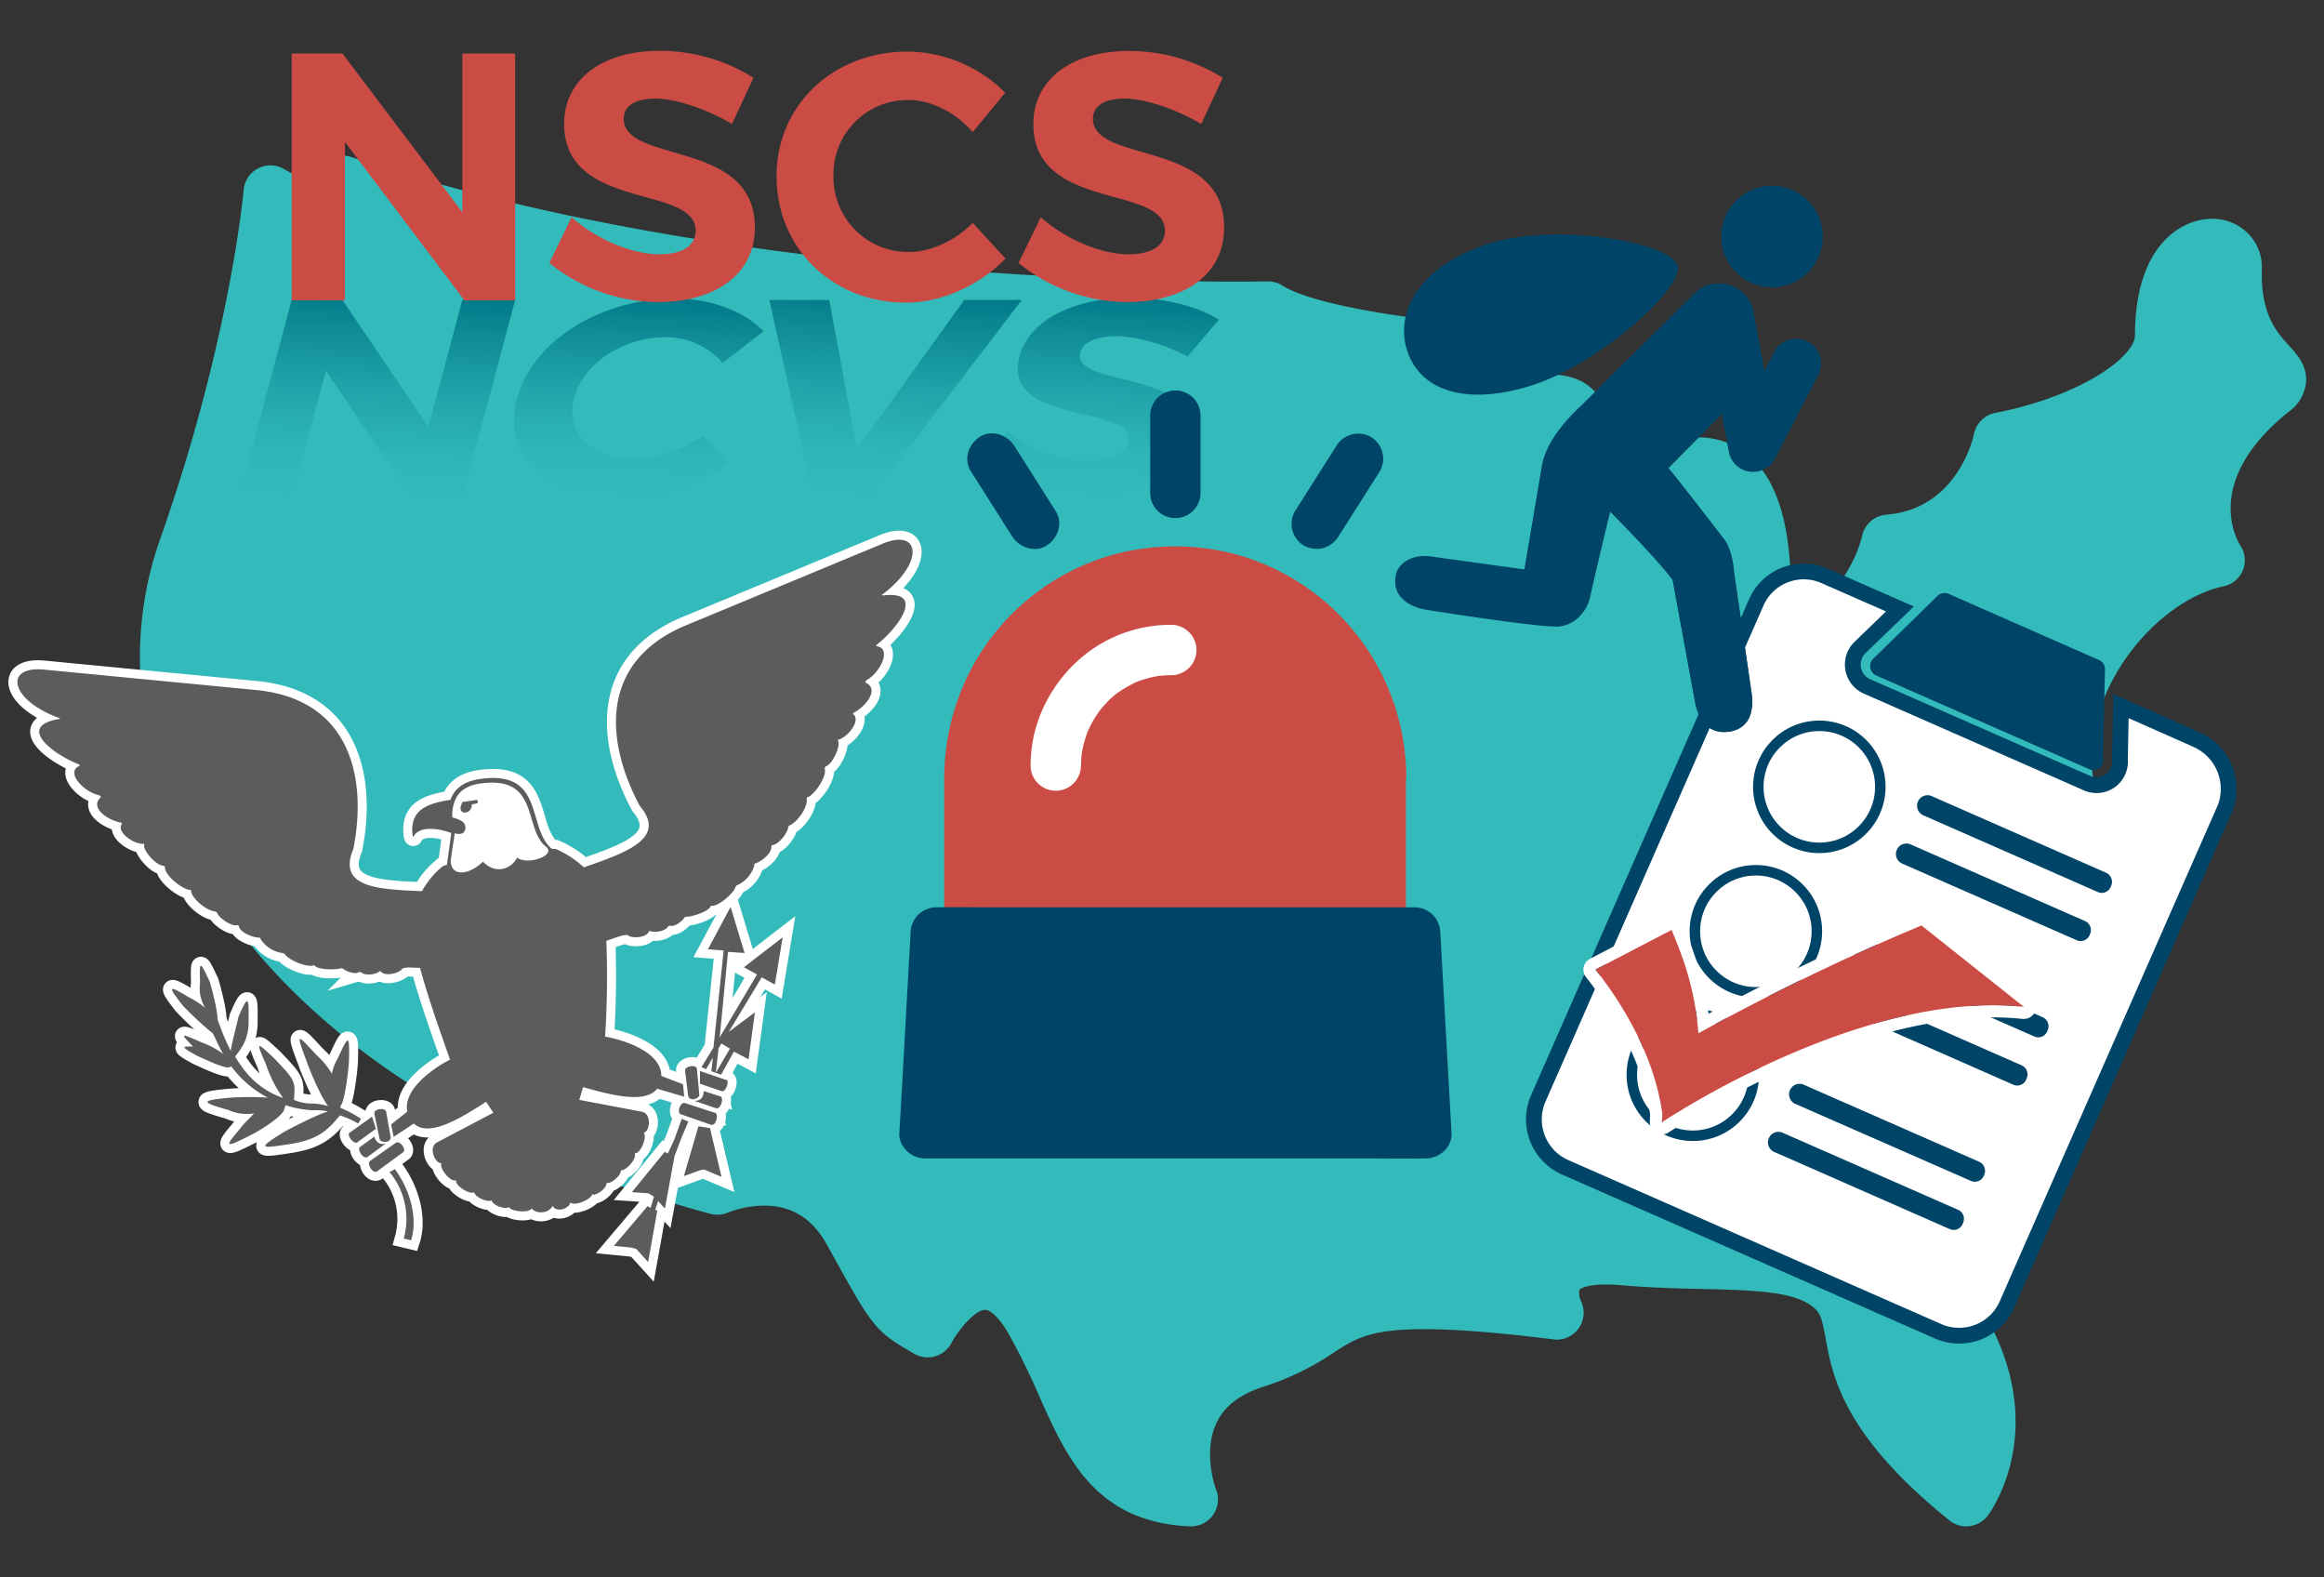 <svg id="Layer_1" data-name="Layer 1" xmlns="http://www.w3.org/2000/svg" xmlns:xlink="http://www.w3.org/1999/xlink" viewBox="0 0 560 380"><rect x="0" y="0" width="560" height="380" fill="#333333" stroke="none"/><defs><style>.cls-1{fill:#3bb;}.cls-2{fill:#0aa;}.cls-14,.cls-3{fill:#fff;}.cls-4{fill:url(#linear-gradient);}.cls-5{fill:url(#linear-gradient-2);}.cls-6{fill:url(#linear-gradient-3);}.cls-7{fill:url(#linear-gradient-4);}.cls-15,.cls-8{fill:#cb4c45;}.cls-11,.cls-13,.cls-9{fill:none;}.cls-9{stroke:#fff;stroke-width:4.35px;}.cls-13,.cls-14,.cls-9{stroke-miterlimit:10;}.cls-10{fill:#5c5c5c;}.cls-12{fill:#004568;}.cls-13,.cls-14{stroke:#004568;}.cls-13{stroke-width:7.6px;}.cls-14{stroke-width:2.53px;}.cls-15{fill-rule:evenodd;}</style><linearGradient id="linear-gradient" x1="279.68" y1="-1893.7" x2="282.42" y2="-1843.18" gradientTransform="matrix(1, 0, 0.21, -1, 209.18, -1772.37)" gradientUnits="userSpaceOnUse"><stop offset="0" stop-color="#3bb"/><stop offset="0.22" stop-color="#2fb6b7"/><stop offset="0.5" stop-color="#23a6ab"/><stop offset="0.81" stop-color="#0f8c97"/><stop offset="1" stop-color="#007888"/></linearGradient><linearGradient id="linear-gradient-2" x1="340.99" y1="-1892.6" x2="343.63" y2="-1844.02" xlink:href="#linear-gradient"/><linearGradient id="linear-gradient-3" x1="398.3" y1="-1892.63" x2="400.99" y2="-1842.99" xlink:href="#linear-gradient"/><linearGradient id="linear-gradient-4" x1="453.09" y1="-1892.58" x2="455.72" y2="-1843.98" xlink:href="#linear-gradient"/></defs><title>About_01</title><path class="cls-1" d="M473.81,367.71a6.43,6.43,0,0,1-4.06-1.43c-25.6-20.63-28.17-34.69-29.87-44-.76-4.13-1.14-5.68-2.47-6.95-4.49-4.27-14.42-4.5-27-4.8-5.95-.14-12.71-.29-19.88-.93-1.26-.11-2.44-.16-3.52-.16-4.67,0-6.27,1-6.43,1.31a4.49,4.49,0,0,0,.28,2.47,6.49,6.49,0,0,1-5.69,9.5,4.79,4.79,0,0,1-.85-.06c-13.34-1.66-23.51-2.46-31.1-2.46-13.12,0-16.61,2.26-21.9,5.68a64.86,64.86,0,0,1-16.81,8.16c-5.71,1.83-9.42,4.67-11.35,8.68-3.12,6.49-.75,14.34-.22,15.91a6.25,6.25,0,0,1,.55,2.6,6.48,6.48,0,0,1-6.48,6.47h-.32c-22.73-1-29.64-16.51-36.32-31.46a156.67,156.67,0,0,0-7.49-15.19c-2.38-4.07-4.43-5.51-5.47-5.51-2.39,0-6.42,4.71-8.15,8a6.47,6.47,0,0,1-9,2.57l-.59-.35c-8.85-5.1-9.62-6.46-18.89-23.16l-1.57-2.82c-3.5-6.29-8.42-9.34-15.07-9.34a24.59,24.59,0,0,0-8.66,1.64,6.49,6.49,0,0,1-4.32.33c-60-16.22-104.39-46.88-125.11-86.34-13.26-25.23-15.93-52.22-7.53-76,17-48.18,20.16-83.94,20.19-84.29a6.48,6.48,0,0,1,9.63-5.11l7.88,4.44,0-.53a6.47,6.47,0,0,1,8.51-6.73c82.85,27.86,184,30,213,30,4.89,0,7.63-.06,7.66-.06a6.47,6.47,0,0,1,3.63,1c7.14,4.55,29.46,7.86,41.86,8.89a6.47,6.47,0,0,1,4.8,2.77c3.23,4.67.6,9.62-2.68,13.49,1.73-.38,3.48-.8,5.2-1.21,5.46-1.3,10.62-2.54,15.15-2.54,9.56,0,12.7,5.72,13.73,9.12,1.45,4.8.8,11.66-.78,21.71.21-.53.42-1,.64-1.57,4-9.21,11.67-14.08,22.09-14.08a18.75,18.75,0,0,1,14.72,6.74c8,9.37,8.25,26.84,7.47,37.89,14.26-6.06,17.43-20.69,17.48-20.86a6.47,6.47,0,0,1,5.83-5.16c17.15-1.33,21-18.69,21.12-19.43a6.51,6.51,0,0,1,5.11-5.07c20.88-4.07,33.7-13.64,33.7-18.7,0-22.17,11.62-28.07,18.5-28.07a12.15,12.15,0,0,1,8.82,3.61,11.56,11.56,0,0,1,3.24,8.5c-.33,10.89,3.63,15.25,6.53,18.43,2,2.18,4.45,4.9,4.12,8.93a9.94,9.94,0,0,1-4.15,7c-20.47,16.37-12.79,30.43-11.72,32.18a6.34,6.34,0,0,1,.66,6,6.45,6.45,0,0,1-4.72,3.89c-9.64,2.08-19.87,10.49-26.06,21.43-5.64,10-7.17,20.64-4.21,29.29,7.84,22.93-1.4,46.89-26.72,69.31-17.22,15.24-22.94,24.38-5.41,47.91,23.46,31.45,6.4,54.92,5.67,55.9a6.5,6.5,0,0,1-4.38,2.55Z"/><circle class="cls-2" cx="276.53" cy="189.11" r="44.72"/><path class="cls-3" d="M274.23,206.27a29.78,29.78,0,0,1-14.18-3.83l-2.52,10.19a35.17,35.17,0,0,0,14.52,3.75v8.28h8.45v-9c9.78-1.63,15-8.25,15-16,0-7.92-4-12.72-14.17-16.38-7.34-2.7-10.33-4.62-10.33-7.4,0-2.44,1.79-5,7.34-5a26.08,26.08,0,0,1,12.3,3l2.6-9.81a30.34,30.34,0,0,0-12.47-2.87v-7.68h-8.37v8.28c-9.14,1.74-14.43,7.75-14.43,15.51,0,8.45,6.24,12.81,15.37,15.94,6.41,2.18,9.16,4.27,9.16,7.58S279.18,206.27,274.23,206.27Z"/><g id="NSCS"><path class="cls-4" d="M99.2,119.88,78.55,89.34,70.4,119.88H57.57L70.28,72.26H82.51l20.72,30.61,8.17-30.61h12.74l-12.71,47.62Z"/><path class="cls-5" d="M184,79.81l-9.85,7.62a18.12,18.12,0,0,0-13.81-6.19c-10.2,0-19.79,6.33-22,14.63s4,14.69,14.17,14.69c5.35,0,11.8-2.17,17-5.58l6.07,6.87c-7.67,5.17-17.65,8.51-26.31,8.51-17.76,0-28.37-10.55-24.68-24.36s20.1-24.08,38.12-24.08C171.21,71.92,179.39,75,184,79.81Z"/><path class="cls-6" d="M196,119.88,185.38,72.26h14.44l6.64,35.92,25.9-35.92h13.85l-36.33,47.62Z"/><path class="cls-7" d="M293.71,77l-7.56,8.91c-5.48-3-12.45-4.9-17.21-4.9-4.5,0-7.91,1.29-8.6,3.88-2.34,8.77,30.66,3.87,26,21-2.49,9.32-13.94,14.35-27.11,14.35-9.77,0-18.74-3-24.24-7.55l7.7-8.77A31.52,31.52,0,0,0,261.85,111c5.52,0,9.27-1.63,10-4.56,2.4-9-30.69-3.74-26.19-20.61,2.31-8.64,13-14.09,26.79-14.09C280.82,71.78,288.6,73.83,293.71,77Z"/><g id="NSCS-2" data-name="NSCS"><path class="cls-8" d="M111.91,72.35,83.11,34.2V72.35H70.28V12.88H82.51L111.4,51.11V12.88h12.74V72.35Z"/><path class="cls-8" d="M181.56,18.74l-5.18,11.13c-6.28-3.74-13.76-6.12-18.52-6.12-4.5,0-7.56,1.62-7.56,4.84,0,11,31.69,4.85,31.6,26.26,0,11.63-10.11,17.92-23.27,17.92a41.81,41.81,0,0,1-26.26-9.43l5.36-11c6.11,5.44,14.78,8.92,21.07,8.92,5.52,0,8.83-2,8.83-5.69,0-11.21-31.69-4.67-31.69-25.74,0-10.79,9.26-17.59,23-17.59A42.46,42.46,0,0,1,181.56,18.74Z"/><path class="cls-8" d="M242.22,22.31l-7.82,9.51c-4.08-4.67-9.94-7.73-15.46-7.73a17.88,17.88,0,0,0-18.1,18.27,18,18,0,0,0,18.1,18.35c5.35,0,11.21-2.72,15.46-7l7.9,8.58c-6.28,6.46-15.37,10.62-24,10.62-17.76,0-31.18-13.17-31.18-30.41s13.68-30.08,31.69-30.08A33.86,33.86,0,0,1,242.22,22.31Z"/><path class="cls-8" d="M294.63,18.74l-5.18,11.13c-6.29-3.74-13.77-6.12-18.52-6.12-4.51,0-7.57,1.62-7.57,4.84,0,11,31.69,4.85,31.61,26.26,0,11.63-10.11,17.92-23.28,17.92a41.76,41.76,0,0,1-26.25-9.43l5.35-11c6.12,5.44,14.78,8.92,21.07,8.92,5.52,0,8.84-2,8.84-5.69C280.7,44.4,249,50.94,249,29.87c0-10.79,9.26-17.59,23-17.59A42.49,42.49,0,0,1,294.63,18.74Z"/></g></g><g id="Eagle"><path class="cls-3" d="M131.59,204c2.52,2-4.43,4.59-7,2.58-1.29,2.75-5.17,4.18-8.2,1-3.89,3.66-8,3.42-7.76-.54l.94-6.28c1.41.3,2.24.17,2.57-1.07.13-1.38-.66-2.11-3.15-2.77a9.39,9.39,0,0,1,.48-3.65c.82-2.51,2.81-4,6.15-4.5C130.18,186.65,126,199.56,131.59,204Z"/><path class="cls-9" d="M212.85,143.05c9.94-7.63,8.89-15.83-.11-12.1l-48.17,20c-20.47,9-18.46,28.19-10.41,43.18,6.64,7.88-3.26,11.24-13.47,14.82a23.69,23.69,0,0,0-6.81-4.44l-.86,0c-6.21-5-1.51-19.22-17.53-16.82-3.67.55-6,2.26-6.93,5-5.84.88-9.69,2.48-9.18,8.2.06.34.15,1,.27.64,1.32-2.58,5.83-2.07,9.09-.85l-1,7.31,0,.33-1,.32a19.94,19.94,0,0,0-5.06,6.05c-10.65-.45-20.43-.87-16.54-10.15,3.3-16.69-.38-35.59-22.61-38.23l-51.92-5c-9.69-.94-8.3,7.21,3.44,11.59.53.09.55.26-.11.36-10.13,1.86-.76,8.64,5,10.84.39.29.39.29-.09.53-2.83,1.62,1.26,6.12,5,6.93.55.26.57.42.12.84-2,2.35,1.78,5,4.95,5.73.53.1.53.1.27.65-.75,1.81,2.7,4.36,5.11,4.51.5-.07.53.1.41.45,0,1.37,2.73,4.54,4.47,4.79.53.1.55.26.6.6.11,1.86,4,5,5.91,5.25.33-.05.36.12.38.29.08,1.69,3.61,4.74,5.86,4.92.16,0,.19.14.38.28.34,1.15,3.41,3.41,4.89,3a.37.37,0,0,1,.38.29c.2,1.33,3,2.62,4.67,2.71a.45.45,0,0,1,.58.42,7.59,7.59,0,0,0,5.27,3.31c.17,0,.36.11.55.26.89,1.4,5.08,3.16,6.72,2.74.14-.19.34,0,.53.09.81.9,4.59,1,6.23.6.14-.19.33,0,.52.1,1,.7,3,1.43,3.87.78a.61.61,0,0,1,.53.09c.6.59,2.67.79,4.24-.12a.32.32,0,0,1,.5-.08c1,1.21,4,.43,4.89-.39.14-.19.29-.38.45-.41,1-.31,2-.13,4.08-.1,1.54,5.74,4,13.05,7.24,22.11-4,2-11.43,7.21-10.3,12.52l-3.91,3.09.62,3,4.85-3.21c3.78,3.52,11.85-1.66,17.42-5.25l1.11,1.71.65.93-13.59,7.15c-2.22,1.19-.42,5.18,1.08,5-.68,1.13,2.25,4.78,3.51,4.08-.3,1.41,3.44,3.58,4.37,2.93.17,1.16,3.28,2.57,4.21,1.92.2,1.34,3.59,2.36,4.16,1.59.15,1,4.69,1.69,5.52.37.7,1.26,4,1.45,5-.58,1,1.73,4,.59,4.32-.82,1.17,1,5.31-1,5.16-2,.77.57,3.71-1.4,3.51-2.74,1.08.35,3.64-1.91,3.47-3.07,1.07.35,4-2.82,3.31-4.08,1.41.3,3.14-4.06,2.16-4.93,1.5-.23,2.05-4.57-.42-5.06l-15.09-2.86.35-1.07.56-2c6.13,1.72,14.91,4.19,17.87.39l6.52,1.92-.28-3-5.24-2c.06-5.76-9-8.68-13.54-9.48a229.65,229.65,0,0,0,.3-23.07c2.59-.9,3.87-1.43,4.9-1.41a.87.87,0,0,1,.55.26c1.1.52,4.16.4,4.79-1.06a.31.31,0,0,1,.5-.07c1.77.41,3.69-.39,4.1-1.13a.59.59,0,0,1,.47-.24c1.08.35,2.76-.93,3.47-1.89.14-.19.28-.38.47-.24,1.7-.08,5.27-1.3,5.79-2.4.14-.19.28-.38.47-.24,1.69-.08,5.18-3,5.62-4.59.14-.2.29-.39.45-.42a7.53,7.53,0,0,0,4.07-4.7.45.45,0,0,1,.43-.58c1.62-.58,3.87-2.62,3.67-4a.37.37,0,0,1,.28-.38c1.53-.06,3.8-3.13,3.79-4.32.14-.19.12-.36.29-.38,2.09-.83,4.57-4.78,4.15-6.43,0-.16,0-.33.29-.38,1.76-.77,4.54-4.95,4.1-6.75-.05-.34-.07-.51.4-.75,1.59-.75,3.24-4.58,2.87-5.89-.22-.31-.24-.47.26-.55,2.26-.85,4.81-4.3,3.56-5.82-.41-.45-.41-.45.07-.69,2.83-1.62,5.69-5.29,3.05-6.94-.55-.26-.57-.42-.12-.83,3.3-1.86,5.89-7.36,2.71-8.09-.52-.08-.52-.08-.24-.47,4.89-3.8,11.86-13,1.64-11.84C212.4,143.46,212.37,143.29,212.85,143.05ZM111.38,193.22l3.34-.5c.5-.08.63.76.12.83l-3.81.74Zm-3.8,1.94a.55.55,0,0,0,.42-.58.44.44,0,0,0-.57-.43.45.45,0,0,0-.43.58A.55.55,0,0,0,107.58,195.16Zm3.45-.87c.47-1.43,3.16-1.66,2.58.13C113.19,196.19,110.64,196.23,111,194.29Zm6.11,76h0M131.59,204c2.52,2-4.43,4.59-7,2.58-1.29,2.75-5.17,4.18-8.2,1-3.89,3.66-8,3.42-7.76-.54l.94-6.28c1.41.3,2.24.17,2.57-1.07.13-1.38-.66-2.11-3.15-2.77a9.39,9.39,0,0,1,.48-3.65c.82-2.51,2.81-4,6.15-4.5C130.18,186.65,126,199.56,131.59,204Zm39.83,54.06,2.34.85,3.09-5.58,3.52,1.86,1.54-11.32-6.29,4.7,7.93-13.13,3.16,1.74,1.88-11.37-9.33,7.2,3.16,1.74-9,15.17,2-20.61,4,.27-3.37-11.1-5.46,10.2,3.79.29-2.46,23.39-2.88,4.7,1.1.51,1.63-2.8Zm-.34,13.7-2.79-.43-3.5,12,4.05-1.46.83-.13,4.19,1.76Zm-8.54,6.74,1.71-4.52,1.64-3.83-.35-.11-1.27-.5-1.81,5.05-1.55,3.3-.74-.4-7.92,9.71,4,.27,1.13.68.19.14-.8,2.68-.74-.4-8.11,9.57,4.15.4,1.24.33,2.86,3.15,2.23-12.44-.52-.09.7-2.16,1.64,1.81Zm11.29-27.11,2.06,1.23-3.4,5.79.66-5.89ZM86.31,270.66l.69-1.13a29,29,0,0,0-5-2.66l.09-.53c.9-.81,1.87-7.95,2-10.86.19-6.68-.21-5.94-2.65-.63a12.79,12.79,0,0,0-1.48,3.81,19.07,19.07,0,0,0-3.75-4.56c-4.47-4.79-5.15-5.88-2.33,1.54,1,2.93,3.76,9.16,5.2,10.82a16,16,0,0,0-3.84-.62,10.25,10.25,0,0,1-4.4-.88c.33-4.65.33-4.65-4.93-10.17-4-3.67-4.4-4.29-1.81,1.64a28.89,28.89,0,0,0,4.12,8.08c-5.41-1.92-8.82-5.33-11.57-10,1.87-2.32,3.4-4.6,3.25-9,.09-5.13-.06-6.13-2.46-.49-.39,1.94-1.51,5.86-1.85,8.13a56.22,56.22,0,0,1-3.2-7.71c.11-1.55-1.19-6.81-1.85-8.93-2.52-5.43-2.45-4.93-2.34.35a9.18,9.18,0,0,0,1.24,5.95,19.45,19.45,0,0,0-3.79-2.5c-4.67-2.71-5.8-3.4-1.59,1.94A80.43,80.43,0,0,0,51.33,249c.76,1.59,1.53,3.35,2.45,4.92a18.85,18.85,0,0,0-5.2-2.8c-5.48-2.42-5.09-2.14-2.07,1-2.91-.08-2.88.09,1,2.23,2,.9,6.61,3.11,7.75,2.77l.47-.24a25.43,25.43,0,0,0,8.81,7.54,71.12,71.12,0,0,0-8.87,0c-8.09.7-6.82,1.19-.58,3a10.62,10.62,0,0,0,6.09.79c-.85,1.15-2.09,2-3.22,3.55-3.62,4.3-4.19,5.06,2,1.92,2.71-1.26,8.46-5,8.57-6.57l.23-.72,0-.16a25.31,25.31,0,0,0,6.49,1.24,13.19,13.19,0,0,1,3.8.29c-2.62.73-8.16,3.61-10.37,4.79-7,4.29-5.86,4.12.64,3.14,7-1,9.43-3.12,12.6-7A23.55,23.55,0,0,1,86.31,270.66Zm8.81,11-1.26.7a17.68,17.68,0,0,1,3.43,16l1.76.42C100.69,293.75,99,286.84,95.12,281.62Zm-5.93-2c-.93.65.67,3.31,1.74,2.47l6.14-4.51c1-.48-.61-3-1.71-2.3Zm-2.38-3.4c-.93.66.81,3.12,1.73,2.47L93,275.45c-1.31.37-2.22,0-2.81-1.62Zm3.42-7.84,1.24,5.95c.15,1,2.89,1.1,2.64-.57l-1.06-6C92.9,266.77,89.87,267.06,90.23,268.37Zm-6,4.47c-.78.46,1,2.93,1.88,2.28l4.47-3.23L89.65,269Zm88-4.82-7.17-2.34c-1.24-.33-2,2.52-1,2.7l7.2,2.51C172.56,271.38,173.3,268.37,172.22,268Zm1.29-3.95-3.94-1.28c-.09,1.71-.85,2.34-2.21,2.37l5.21,1.78C173.65,267.29,174.58,264.42,173.51,264.07Zm-5.58-6.5c0-1.36-3-.74-2.86.26l.73,6c.25,1.67,2.84.77,2.69-.23Zm7,2.53L168.67,258l0,3.08,5.22,1.78C174.91,263.18,175.84,260.31,175,260.1Z"/><path class="cls-10" d="M212.85,143.05c9.94-7.63,8.89-15.83-.11-12.1l-48.17,20c-20.47,9-18.46,28.19-10.41,43.18,6.64,7.88-3.26,11.24-13.47,14.82a23.69,23.69,0,0,0-6.81-4.44l-.86,0c-6.21-5-1.51-19.22-17.53-16.82-3.67.55-6,2.26-6.93,5-5.84.88-9.69,2.48-9.18,8.2.06.34.15,1,.27.64,1.32-2.58,5.83-2.07,9.09-.85l-1,7.31,0,.33-1,.32a19.94,19.94,0,0,0-5.06,6.05c-10.65-.45-20.43-.87-16.54-10.15,3.3-16.69-.38-35.59-22.61-38.23l-51.92-5c-9.69-.94-8.3,7.21,3.44,11.59.53.09.55.26-.11.36-10.13,1.86-.76,8.64,5,10.84.39.29.39.29-.09.53-2.83,1.62,1.26,6.12,5,6.93.55.26.57.42.12.84-2,2.35,1.78,5,4.95,5.73.53.1.53.1.27.65-.75,1.81,2.7,4.36,5.11,4.51.5-.07.53.1.41.45,0,1.37,2.73,4.54,4.47,4.79.53.1.55.26.6.6.11,1.86,4,5,5.91,5.25.33-.05.36.12.38.29.08,1.69,3.61,4.74,5.86,4.92.16,0,.19.14.38.28.34,1.15,3.41,3.41,4.89,3a.37.37,0,0,1,.38.29c.2,1.33,3,2.62,4.67,2.71a.45.45,0,0,1,.58.42,7.59,7.59,0,0,0,5.27,3.31c.17,0,.36.11.55.26.89,1.4,5.08,3.16,6.72,2.74.14-.19.34,0,.53.09.81.9,4.59,1,6.23.6.14-.19.33,0,.52.1,1,.7,3,1.43,3.87.78a.61.61,0,0,1,.53.09c.6.59,2.67.79,4.24-.12a.32.32,0,0,1,.5-.08c1,1.21,4,.43,4.89-.39.14-.19.29-.38.45-.41,1-.31,2-.13,4.08-.1,1.54,5.74,4,13.05,7.24,22.11-4,2-11.43,7.21-10.3,12.52l-3.91,3.09.62,3,4.85-3.21c3.78,3.52,11.85-1.66,17.42-5.25l1.11,1.71.65.93-13.59,7.15c-2.22,1.19-.42,5.18,1.08,5-.68,1.13,2.25,4.78,3.51,4.08-.3,1.41,3.44,3.58,4.37,2.93.17,1.16,3.28,2.57,4.21,1.92.2,1.34,3.59,2.36,4.16,1.59.15,1,4.69,1.69,5.52.37.7,1.26,4,1.45,5-.58,1,1.73,4,.59,4.32-.82,1.17,1,5.31-1,5.16-2,.77.57,3.71-1.4,3.51-2.74,1.08.35,3.64-1.91,3.47-3.07,1.07.35,4-2.82,3.31-4.08,1.41.3,3.14-4.06,2.16-4.93,1.5-.23,2.05-4.57-.42-5.06l-15.09-2.86.35-1.07.56-2c6.13,1.72,14.91,4.19,17.87.39l6.52,1.92-.28-3-5.24-2c.06-5.76-9-8.68-13.54-9.48a229.65,229.65,0,0,0,.3-23.07c2.59-.9,3.87-1.43,4.9-1.41a.87.87,0,0,1,.55.26c1.1.52,4.16.4,4.79-1.06a.31.31,0,0,1,.5-.07c1.77.41,3.69-.39,4.1-1.13a.59.59,0,0,1,.47-.24c1.08.35,2.76-.93,3.47-1.89.14-.19.28-.38.47-.24,1.7-.08,5.27-1.3,5.79-2.4.14-.19.28-.38.47-.24,1.69-.08,5.18-3,5.62-4.59.14-.2.29-.39.45-.42a7.53,7.53,0,0,0,4.07-4.7.45.45,0,0,1,.43-.58c1.62-.58,3.87-2.62,3.67-4a.37.37,0,0,1,.28-.38c1.53-.06,3.8-3.13,3.79-4.32.14-.19.12-.36.29-.38,2.09-.83,4.57-4.78,4.15-6.43,0-.16,0-.33.29-.38,1.76-.77,4.54-4.95,4.1-6.75-.05-.34-.07-.51.4-.75,1.59-.75,3.24-4.58,2.87-5.89-.22-.31-.24-.47.26-.55,2.26-.85,4.81-4.3,3.56-5.82-.41-.45-.41-.45.07-.69,2.83-1.62,5.69-5.29,3.05-6.94-.55-.26-.57-.42-.12-.83,3.3-1.86,5.89-7.36,2.71-8.09-.52-.08-.52-.08-.24-.47,4.89-3.8,11.86-13,1.64-11.84C212.4,143.46,212.37,143.29,212.85,143.05ZM111.38,193.22l3.34-.5c.5-.08.63.76.12.83l-3.81.74Zm-3.8,1.94a.55.55,0,0,0,.42-.58.44.44,0,0,0-.57-.43.45.45,0,0,0-.43.58A.55.55,0,0,0,107.58,195.16Zm3.45-.87c.47-1.43,3.16-1.66,2.58.13C113.19,196.19,110.64,196.23,111,194.29Zm6.11,76h0M131.59,204c2.52,2-4.43,4.59-7,2.58-1.29,2.75-5.17,4.18-8.2,1-3.89,3.66-8,3.42-7.76-.54l.94-6.28c1.41.3,2.24.17,2.57-1.07.13-1.38-.66-2.11-3.15-2.77a9.39,9.39,0,0,1,.48-3.65c.82-2.51,2.81-4,6.15-4.5C130.18,186.65,126,199.56,131.59,204Zm39.83,54.06,2.34.85,3.09-5.58,3.52,1.86,1.54-11.32-6.29,4.7,7.93-13.13,3.16,1.74,1.88-11.37-9.33,7.2,3.16,1.74-9,15.17,2-20.61,4,.27-3.37-11.1-5.46,10.2,3.79.29-2.46,23.39-2.88,4.7,1.1.51,1.63-2.8Zm-.34,13.7-2.79-.43-3.5,12,4.05-1.46.83-.13,4.19,1.76Zm-8.54,6.74,1.71-4.52,1.64-3.83-.35-.11-1.27-.5-1.81,5.05-1.55,3.3-.74-.4-7.92,9.71,4,.27,1.13.68.19.14-.8,2.68-.74-.4-8.11,9.57,4.15.4,1.24.33,2.86,3.15,2.23-12.44-.52-.09.7-2.16,1.64,1.81Zm11.29-27.11,2.06,1.23-3.4,5.79.66-5.89ZM86.31,270.66l.69-1.13a29,29,0,0,0-5-2.66l.09-.53c.9-.81,1.87-7.95,2-10.86.19-6.68-.21-5.94-2.65-.63a12.79,12.79,0,0,0-1.48,3.81,19.07,19.07,0,0,0-3.75-4.56c-4.47-4.79-5.15-5.88-2.33,1.54,1,2.93,3.76,9.16,5.2,10.82a16,16,0,0,0-3.84-.62,10.25,10.25,0,0,1-4.4-.88c.33-4.65.33-4.65-4.93-10.17-4-3.67-4.4-4.29-1.81,1.64a28.89,28.89,0,0,0,4.12,8.08c-5.41-1.92-8.82-5.33-11.57-10,1.87-2.32,3.4-4.6,3.25-9,.09-5.13-.06-6.13-2.46-.49-.39,1.94-1.51,5.86-1.85,8.13a56.22,56.22,0,0,1-3.2-7.71c.11-1.55-1.19-6.81-1.85-8.93-2.52-5.43-2.45-4.93-2.34.35a9.18,9.18,0,0,0,1.24,5.95,19.45,19.45,0,0,0-3.79-2.5c-4.67-2.71-5.8-3.4-1.59,1.94A80.43,80.43,0,0,0,51.33,249c.76,1.59,1.53,3.35,2.45,4.92a18.85,18.85,0,0,0-5.2-2.8c-5.48-2.42-5.09-2.14-2.07,1-2.91-.08-2.88.09,1,2.23,2,.9,6.61,3.11,7.75,2.77l.47-.24a25.43,25.43,0,0,0,8.81,7.54,71.12,71.12,0,0,0-8.87,0c-8.09.7-6.82,1.19-.58,3a10.62,10.62,0,0,0,6.09.79c-.85,1.15-2.09,2-3.22,3.55-3.62,4.3-4.19,5.06,2,1.92,2.71-1.26,8.46-5,8.57-6.57l.23-.72,0-.16a25.31,25.31,0,0,0,6.49,1.24,13.19,13.19,0,0,1,3.8.29c-2.62.73-8.16,3.61-10.37,4.79-7,4.29-5.86,4.12.64,3.14,7-1,9.43-3.12,12.6-7A23.55,23.55,0,0,1,86.31,270.66Zm8.81,11-1.26.7a17.68,17.68,0,0,1,3.43,16l1.76.42C100.69,293.75,99,286.84,95.12,281.62Zm-5.93-2c-.93.65.67,3.31,1.74,2.47l6.14-4.51c1-.48-.61-3-1.71-2.3Zm-2.38-3.4c-.93.66.81,3.12,1.73,2.47L93,275.45c-1.31.37-2.22,0-2.81-1.62Zm3.42-7.84,1.24,5.95c.15,1,2.89,1.1,2.64-.57l-1.06-6C92.9,266.77,89.87,267.06,90.23,268.37Zm-6,4.47c-.78.46,1,2.93,1.88,2.28l4.47-3.23L89.65,269Zm88-4.82-7.17-2.34c-1.24-.33-2,2.52-1,2.7l7.2,2.51C172.56,271.38,173.3,268.37,172.22,268Zm1.29-3.95-3.94-1.28c-.09,1.71-.85,2.34-2.21,2.37l5.21,1.78C173.65,267.29,174.58,264.42,173.51,264.07Zm-5.58-6.5c0-1.36-3-.74-2.86.26l.73,6c.25,1.67,2.84.77,2.69-.23Zm7,2.53L168.67,258l0,3.08,5.22,1.78C174.91,263.18,175.84,260.31,175,260.1Z"/></g><g id="Siren"><path class="cls-11" d="M338.86,187.29A55.87,55.87,0,0,0,295.6,133a56.88,56.88,0,0,0-25.92.25A55.7,55.7,0,0,0,233,163.19a57.14,57.14,0,0,0-5.48,24.12v37.35a6.15,6.15,0,0,0,6.07,6.07h86.94c4,0,8,.08,12,0h.18a6.15,6.15,0,0,0,6.07-6.07v-36.9C338.85,187.61,338.86,187.45,338.86,187.29Z"/><path d="M248.7,160.68l-.13.18.14-.19Z"/><path d="M310.13,153c-.12-.08-.22-.17-.32-.25l-.35-.25C309.65,152.71,310.54,153.33,310.13,153Z"/><path d="M248.71,160.67a2.49,2.49,0,0,0,.23-.31C249.14,160.08,248.93,160.37,248.71,160.67Z"/><path class="cls-8" d="M338.86,187.29A55.87,55.87,0,0,0,295.6,133a56.88,56.88,0,0,0-25.92.25A55.7,55.7,0,0,0,233,163.19a57.14,57.14,0,0,0-5.48,24.12v37.35a6.15,6.15,0,0,0,6.07,6.07h86.94c4,0,8,.08,12,0h.18a6.15,6.15,0,0,0,6.07-6.07v-36.9C338.85,187.61,338.86,187.45,338.86,187.29Zm-39.59,31.32H245.85c-2,0-4.09,0-6.13,0V189.66a75,75,0,0,1,.37-8.48,49.91,49.91,0,0,1,2.9-10.61,50.76,50.76,0,0,1,3.12-6c.65-1.05,1.34-2.09,2-3.1l.41-.57c-.1.15-.18.25-.17.21.14-.49.91-1.15,1.25-1.54a49.68,49.68,0,0,1,5.08-5.18q.65-.57,1.32-1.11l.61-.5c.93-.69,1.9-1.36,2.87-2a42.17,42.17,0,0,1,17.55-6.61A43.66,43.66,0,0,1,300,147.07a52.72,52.72,0,0,1,6,3.11c1.05.65,2.09,1.34,3.1,2.07l.4.29s-.06,0,0,0c.45.1,1.18.95,1.54,1.25a52,52,0,0,1,5.18,5.1q.57.65,1.11,1.32l.5.61c.69.93,1.36,1.9,2,2.87a42.38,42.38,0,0,1,6.61,17.67,53.93,53.93,0,0,1,.37,6v31.32H299.27Zm0,0H245.85c-2,0-4.09,0-6.13,0V189.66a75,75,0,0,1,.37-8.48,49.91,49.91,0,0,1,2.9-10.61,50.76,50.76,0,0,1,3.12-6c.65-1.05,1.34-2.09,2-3.1l.41-.57c-.1.15-.18.25-.17.21.14-.49.91-1.15,1.25-1.54a49.68,49.68,0,0,1,5.08-5.18q.65-.57,1.32-1.11l.61-.5c.93-.69,1.9-1.36,2.87-2a42.17,42.17,0,0,1,17.55-6.61A43.66,43.66,0,0,1,300,147.07a52.72,52.72,0,0,1,6,3.11c1.05.65,2.09,1.34,3.1,2.07l.4.29s-.06,0,0,0c.45.1,1.18.95,1.54,1.25a52,52,0,0,1,5.18,5.1q.57.65,1.11,1.32l.5.61c.69.93,1.36,1.9,2,2.87a42.38,42.38,0,0,1,6.61,17.67,53.93,53.93,0,0,1,.37,6v31.32H299.27Z"/><path class="cls-3" d="M260.5,184.5a27.89,27.89,0,0,1,.24-3.66c-.08.54-.14,1.07-.22,1.62a27.94,27.94,0,0,1,1.92-7.11l-.61,1.46a28.48,28.48,0,0,1,2.53-4.71c.22-.33.47-.65.69-1,.59-.85-.36.34-.38.48,0-.16.32-.4.42-.53.57-.68,1.15-1.33,1.78-2s1.22-1.17,1.86-1.7l.51-.42c.52-.47-1.26.93-.49.38.37-.26.71-.52,1.1-.77a29.09,29.09,0,0,1,4.69-2.55l-1.46.61a27.94,27.94,0,0,1,7.11-1.92l-1.62.22a28,28,0,0,1,3.66-.24,6.07,6.07,0,0,0,0-12.14,33.39,33.39,0,0,0-19.08,5.91,35.24,35.24,0,0,0-12.81,16.63,33.17,33.17,0,0,0-2,11.37,6.06,6.06,0,1,0,12.12,0Z"/><path class="cls-12" d="M289.29,118.74V100.13a6.07,6.07,0,1,0-12.14,0v18.61a6.07,6.07,0,1,0,12.14,0Z"/><path class="cls-12" d="M322.51,129.26q4.35-6.85,8.7-13.72l1.28-2a6.11,6.11,0,0,0-2.19-8.3,6.19,6.19,0,0,0-8.29,2.19q-4.35,6.85-8.7,13.72l-1.28,2a6.12,6.12,0,0,0,2.19,8.3,6.2,6.2,0,0,0,8.29-2.19Z"/><path class="cls-12" d="M254.39,123.13q-4.35-6.85-8.7-13.72l-1.28-2c-1.7-2.67-5.48-4-8.29-2.19s-4,5.45-2.19,8.3c2.89,4.57,5.81,9.15,8.7,13.72l1.28,2c1.7,2.67,5.48,4,8.29,2.19s4-5.43,2.19-8.3Z"/><path class="cls-11" d="M349.77,273c-.3-5.44-.61-10.9-.91-16.35q-.74-13-1.46-26c-.12-2-.22-4-.34-6a6.19,6.19,0,0,0-6.07-6.07H239.7c-4.68,0-9.37-.08-14,0h-.21a6.2,6.2,0,0,0-6.07,6.07c-.3,5.45-.6,10.91-.91,16.35q-.72,13-1.45,26c-.13,2-.23,4-.35,6-.18,3.28,2.94,6.07,6.07,6.07H328.83c4.81,0,9.64.08,14.47,0a2.67,2.67,0,0,0,.4,0,6.3,6.3,0,0,0,4.48-2A5.4,5.4,0,0,0,349.77,273Z"/><path class="cls-12" d="M349.77,273c-.3-5.44-.61-10.9-.91-16.35q-.74-13-1.46-26c-.12-2-.22-4-.34-6a6.19,6.19,0,0,0-6.07-6.07H239.7c-4.68,0-9.37-.08-14,0h-.21a6.2,6.2,0,0,0-6.07,6.07c-.3,5.45-.6,10.91-.91,16.35q-.72,13-1.45,26c-.13,2-.23,4-.35,6-.18,3.28,2.94,6.07,6.07,6.07H328.83c4.81,0,9.64.08,14.47,0a2.67,2.67,0,0,0,.4,0,6.3,6.3,0,0,0,4.48-2A5.4,5.4,0,0,0,349.77,273Z"/></g><g id="clip_board" data-name="clip board"><path class="cls-13" d="M528.69,180,512.92,173l-.19,9.88a7.55,7.55,0,0,1-10.52,7.55l-53.13-23.35a7.65,7.65,0,0,1-2.31-12.36l7.69-7.42-15.78-6.93A10.59,10.59,0,0,0,425,145.74l-52.62,119.7a10.72,10.72,0,0,0,5.46,14l90,39.56a10.7,10.7,0,0,0,14-5.46l52.62-119.7A11.07,11.07,0,0,0,528.69,180Z"/><path class="cls-12" d="M452.05,162.71l51.4,22.6h0a2.31,2.31,0,0,0,3.28-2.58l.49-21.22a2.38,2.38,0,0,0-1.33-2.46l-36.37-16a2.46,2.46,0,0,0-2.61.46l-15.5,15.15A2.48,2.48,0,0,0,452.05,162.71Z"/><path class="cls-3" d="M528.69,180,512.92,173l-.19,9.88a7.55,7.55,0,0,1-10.52,7.55l-53.13-23.35a7.65,7.65,0,0,1-2.31-12.36l7.69-7.42-15.78-6.93A10.59,10.59,0,0,0,425,145.74l-52.62,119.7a10.72,10.72,0,0,0,5.46,14l90,39.56a10.7,10.7,0,0,0,14-5.46l52.62-119.7A11.07,11.07,0,0,0,528.69,180Z"/><circle class="cls-14" cx="407.91" cy="258.91" r="14.7"/><circle class="cls-14" cx="423.1" cy="224.35" r="14.7"/><circle class="cls-14" cx="438.39" cy="189.55" r="14.7"/><path class="cls-12" d="M469.89,296.12l-42.22-18.55a2.53,2.53,0,1,1,2-4.64l42,18.45a2.38,2.38,0,0,1,1.3,3.34A2.33,2.33,0,0,1,469.89,296.12Z"/><path class="cls-12" d="M475,284.52,432.76,266a2.53,2.53,0,1,1,2-4.64l42,18.45a2.4,2.4,0,0,1,1.3,3.34A2.34,2.34,0,0,1,475,284.52Z"/><path class="cls-12" d="M485.18,261.33,443,242.77a2.53,2.53,0,1,1,2-4.64l42,18.45a2.4,2.4,0,0,1,1.3,3.34A2.34,2.34,0,0,1,485.18,261.33Z"/><path class="cls-12" d="M490.28,249.73l-42.22-18.56a2.53,2.53,0,1,1,2-4.64l42,18.46a2.39,2.39,0,0,1,1.3,3.33A2.34,2.34,0,0,1,490.28,249.73Z"/><path class="cls-12" d="M500.48,226.53,458.26,208a2.53,2.53,0,0,1,2-4.64l42,18.46a2.38,2.38,0,0,1,1.3,3.34A2.33,2.33,0,0,1,500.48,226.53Z"/><path class="cls-12" d="M505.58,214.93l-42.23-18.56a2.53,2.53,0,0,1,2-4.64l42,18.46a2.4,2.4,0,0,1,1.3,3.34A2.33,2.33,0,0,1,505.58,214.93Z"/><path class="cls-3" d="M463,222.94l24.67,19.62a69,69,0,0,0-7.5-.4c-37.75,0-79.72,28.2-79.72,28.2l.08-2.1c-2-14.69-10.42-27.53-16.08-34.69L402.8,224c2.15,5.29,5.57,13.2,6.45,24.9a562.73,562.73,0,0,1,53.77-26m0-2.92a2.87,2.87,0,0,0-1.14.23c-23.79,10.05-42.44,19.8-50.18,24a80,80,0,0,0-5.86-20.5l-.33-.8a2.92,2.92,0,0,0-2.71-1.83,2.93,2.93,0,0,0-1.35.33L383.12,231a2.92,2.92,0,0,0-.94,4.41c4.9,6.2,13.4,18.7,15.44,33l-.07,1.84a2.91,2.91,0,0,0,1.49,2.67,3,3,0,0,0,1.43.37,2.92,2.92,0,0,0,1.63-.5,207.54,207.54,0,0,1,25.4-13.92c13.58-6.29,33.76-13.78,52.69-13.78a66.84,66.84,0,0,1,7.18.37l.32,0a2.92,2.92,0,0,0,1.82-5.21l-24.67-19.62A3,3,0,0,0,463,220Z"/><path class="cls-15" d="M409.25,248.92c-.88-11.7-4.3-19.61-6.45-24.9l-18.33,9.55c5.66,7.16,14.07,20,16.08,34.69l-.08,2.1s47.77-32.09,87.22-27.8L463,222.94A562.73,562.73,0,0,0,409.25,248.92Z"/></g><g id="Burglar"><path class="cls-12" d="M429.27,69A12.23,12.23,0,1,0,415,59.38,12.2,12.2,0,0,0,429.27,69"/><path class="cls-12" d="M358.47,58.78c-16,5.23-22.54,16-19.38,25.73s14.46,13.42,30.48,8.18S405.93,69.17,404.23,64C402.35,58.22,374.49,53.54,358.47,58.78Z"/><path class="cls-12" d="M415.41,176.34a7.81,7.81,0,0,0,1.51-.12c4.48-.86,5.73-4.5,5.17-9.1l-4.26-29.32c-.17-2.07-.71-5.52-2.21-7.65,0,0-10-13-13.58-17.37l12.86-13,1.66,9a6,6,0,0,0,5,4.85,6.36,6.36,0,0,0,.87.06,6,6,0,0,0,5.32-3.26L438.3,90a6,6,0,0,0-10.66-5.46l-2.49,4.86-2.75-15a11.39,11.39,0,0,0-1.85-3.39,8.43,8.43,0,0,0-6.39-2.73,8.21,8.21,0,0,0-6.2,2.73L381.51,97.21c-1.1,1.11-8.78,7.7-10,15.17l-4.19,24.79L344.41,134c-3.73-.41-7.62,1.3-8.14,4.9-1,7,7.46,8,7.46,8s25.32,4.06,31.5,4.06c4.84-.28,7.33-4.46,7.85-6.79,1.61-7.28,4.92-20.91,4.92-20.91s10.92,10.91,15.05,16.43l5.47,29.79a10.77,10.77,0,0,0,.62,2.09C410.94,176.7,415.41,176.34,415.41,176.34Z"/></g><path id="leg" class="cls-12" d="M388,123.25s10.92,10.91,15.05,16.43l5.47,29.79a10.77,10.77,0,0,0,.62,2.09c1.8,5.14,6.27,4.78,6.27,4.78a7.81,7.81,0,0,0,1.51-.12c4.48-.86,5.73-4.5,5.17-9.1l-4.26-29.32c-.17-2.07-.71-5.52-2.21-7.65,0,0-10-13-13.58-17.37"/></svg>